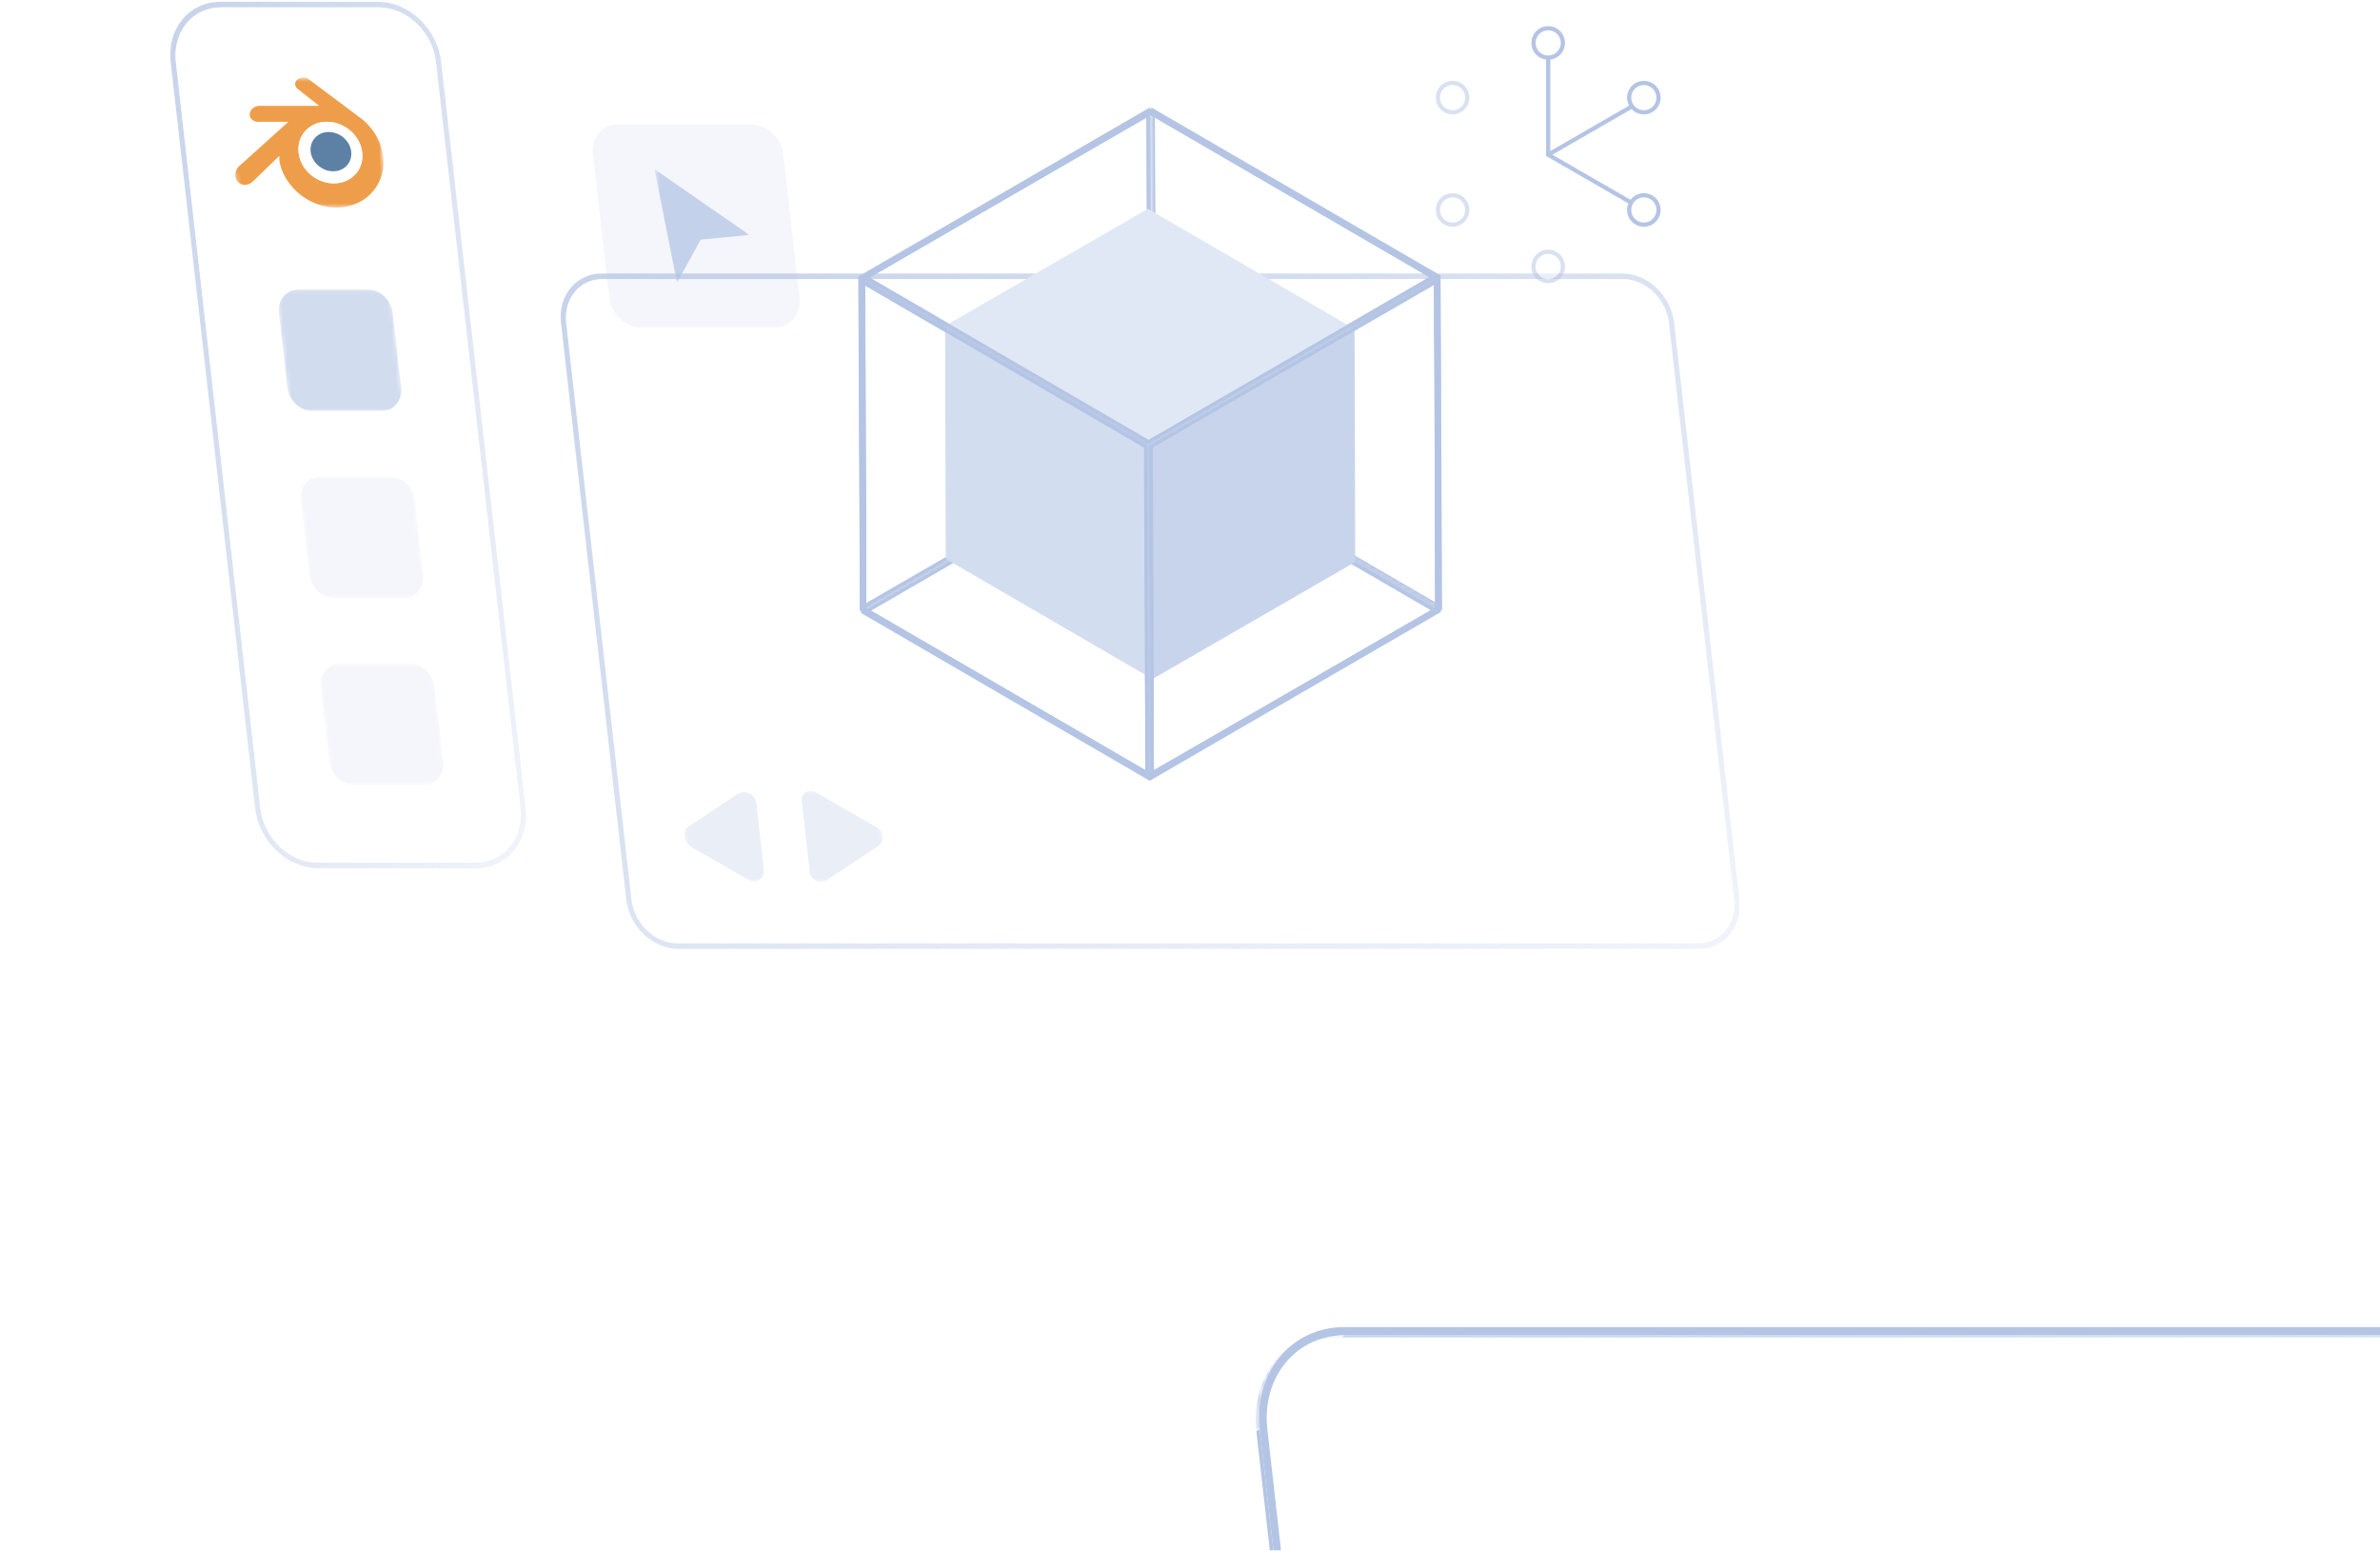 <svg xmlns:xlink="http://www.w3.org/1999/xlink" xmlns="http://www.w3.org/2000/svg" width="568" height="370" fill="none">
    <style>
        <![CDATA[.B{fill:#B4C4E4}.C{fill:#fff}.D{fill:#ffffff}.E{stroke:#B4C4E4}.F{stroke-miterlimit:10}.G{fill-opacity:.15}.H{fill-opacity:.9}.I{color-interpolation-filters:sRGB}]]></style>
    <g filter="url(#k)">
        <mask id="A" maskUnits="userSpaceOnUse" x="394" y="42" width="25" height="24">
            <path d="M394.415 43.139l.82-.52c11.62 0 22.17 10.04 23.58 22.42l-.82.52c-1.4-12.38-11.95-22.42-23.58-22.42z"
                  class="C"/>
        </mask>
        <g mask="url(#A)" class="B">
            <path d="M394.415 43.139l.82-.52c4.18 0 8.23 1.3 11.76 3.54l-.82.52c-3.53-2.24-7.57-3.54-11.76-3.54z"/>
            <path d="M406.175 46.678l.82-.52c1.33.85 2.59 1.83 3.76 2.92l-.82.52a24.95 24.95 0 0 0-3.76-2.92z"/>
            <path d="M409.935 49.61l.82-.52a26.25 26.25 0 0 1 2.87 3.18l-.82.52a26.33 26.33 0 0 0-2.87-3.18z"/>
            <path d="M412.805 52.79l.82-.52a26.55 26.55 0 0 1 2.4 3.75l-.82.52a26.55 26.55 0 0 0-2.4-3.75z"/>
            <path d="M415.205 56.549l.82-.52c.88 1.66 1.58 3.44 2.08 5.28l-.82.52c-.5-1.85-1.2-3.62-2.08-5.28z"/>
            <path d="M417.285 61.829l.82-.52c.33 1.21.57 2.46.71 3.73l-.82.52c-.14-1.27-.38-2.52-.71-3.73z"/>
        </g>
        <path d="M417.995 65.559l.81-.52 18.04 159.28-.81.52-18.04-159.28z" class="B"/>
        <mask id="B" maskUnits="userSpaceOnUse" x="427" y="224" width="11" height="21">
            <path d="M428.235 243.93l-.82.52c6.03-3.82 9.57-11.17 8.62-19.61l.82-.52c.96 8.44-2.58 15.78-8.62 19.61z"
                  class="C"/>
        </mask>
        <g mask="url(#B)" class="B">
            <path d="M436.035 224.84l.82-.52c.37 3.28.06 6.4-.81 9.21l-.82.52c.87-2.81 1.18-5.93.81-9.21z"/>
            <path d="M435.225 234.061l.82-.52a19.78 19.78 0 0 1-2.19 4.75l-.82.52a19.78 19.78 0 0 0 2.19-4.75z"/>
            <path d="M433.035 238.811l.82-.52c-.72 1.13-1.55 2.18-2.48 3.12l-.82.52c.93-.94 1.76-1.98 2.48-3.12z"/>
            <path d="M430.555 241.92l.82-.52c-.89.9-1.86 1.7-2.92 2.39l-.82.52a18.04 18.04 0 0 0 2.92-2.39z"/>
            <path d="M427.635 244.311l.82-.52c-.07.05-.15.09-.22.14l-.82.52c.07-.05.15-.09.22-.14z"/>
        </g>
        <mask id="C" maskUnits="userSpaceOnUse" x="417" y="243" width="12" height="5">
            <path d="M418.345 246.73c3.7 0 7.06-1.02 9.88-2.8l-.82.52c-2.82 1.79-6.18 2.8-9.88 2.8.24-.16.57-.36.82-.52z"
                  class="C"/>
        </mask>
        <g mask="url(#C)" class="D">
            <path d="M417.535 247.25l.82-.52c3.7 0 7.06-1.02 9.88-2.8l-.82.52c-2.82 1.79-6.18 2.8-9.88 2.8z"/>
        </g>
        <mask id="D" maskUnits="userSpaceOnUse" x="417" y="245" width="13" height="5">
            <path d="M429.275 245.629l-.82.52c-3.06 1.94-6.7 3.04-10.71 3.04l.82-.52c4.01 0 7.65-1.1 10.71-3.04z"
                  class="C"/>
        </mask>
        <g mask="url(#D)" class="B">
            <path d="M417.755 249.189l.82-.52c4.01 0 7.65-1.1 10.71-3.04l-.82.52c-3.06 1.94-6.7 3.04-10.71 3.04z"/>
        </g>
        <path d="M41.145 43.139l.81-.52h353.28l-.82.52H41.145z" class="B"/>
        <mask id="E" maskUnits="userSpaceOnUse" x="31" y="42" width="11" height="4">
            <path d="M31.275 45.939l.82-.52c2.82-1.79 6.17-2.8 9.87-2.8l-.82.52c-3.7 0-7.05 1.02-9.87 2.8z" class="C"/>
        </mask>
        <g mask="url(#E)" class="B">
            <path d="M31.275 45.939l.82-.52c2.82-1.79 6.17-2.8 9.87-2.8l-.82.52c-3.7 0-7.05 1.02-9.87 2.8z"/>
        </g>
        <mask id="F" maskUnits="userSpaceOnUse" x="23" y="45" width="10" height="12">
            <path d="M32.095 45.42c-3.82 2.42-6.65 6.26-7.96 10.9l-.82.52c1.31-4.64 4.14-8.47 7.96-10.9.24-.16.57-.36.82-.52z"
                  class="C"/>
        </mask>
        <g mask="url(#F)" class="D">
            <path d="M31.276 45.94l.82-.52c-.07.05-.15.09-.22.14l-.82.52c.07-.05.15-.09.22-.14z"/>
            <path d="M31.055 46.081l.82-.52a18.04 18.04 0 0 0-2.92 2.39l-.82.52c.89-.9 1.86-1.7 2.92-2.39z"/>
            <path d="M28.135 48.469l.82-.52c-.93.94-1.76 1.98-2.48 3.12l-.82.52c.72-1.13 1.55-2.18 2.48-3.12z"/>
            <path d="M25.655 51.59l.82-.52a19.78 19.78 0 0 0-2.19 4.75l-.82.52c.53-1.71 1.27-3.31 2.19-4.75z"/>
            <use xlink:href="#r"/>
        </g>
        <mask id="G" maskUnits="userSpaceOnUse" x="22" y="56" width="3" height="5">
            <path d="M23.405 60.24l-.82.52a21.56 21.56 0 0 1 .72-3.92l.82-.52c-.36 1.25-.6 2.57-.72 3.92z" class="C"/>
        </mask>
        <g mask="url(#G)" class="D">
            <use xlink:href="#r" x="-0.001"/>
        </g>
        <mask id="H" maskUnits="userSpaceOnUse" x="22" y="60" width="2" height="2">
            <path d="M23.405 60.24c0 .09-.02.19-.02.28l-.82.52c0-.1.02-.19.02-.28l.82-.52z" class="C"/>
        </mask>
        <g mask="url(#H)" class="D">
            <use xlink:href="#r"/>
        </g>
        <mask id="I" maskUnits="userSpaceOnUse" x="22" y="60" width="2" height="6">
            <path d="M23.385 60.529a24.52 24.52 0 0 0 .08 4.52l-.82.52c-.18-1.55-.2-3.06-.08-4.52l.82-.52z" class="C"/>
        </mask>
        <g mask="url(#I)" class="D">
            <use xlink:href="#r" y="-0.002"/>
        </g>
        <mask id="J" maskUnits="userSpaceOnUse" x="20" y="43" width="12" height="23">
            <path d="M30.215 44.26l.82-.52c-6.56 4.15-10.42 12.14-9.39 21.3l-.82.52c-1.04-9.16 2.83-17.15 9.38-21.31l.01.01z"
                  class="C"/>
        </mask>
        <g mask="url(#J)" class="B">
            <path d="M30.215 44.26l.82-.52-.24.15-.82.52.24-.15z"/>
            <path d="M29.975 44.411l.82-.52c-1.15.75-2.21 1.62-3.18 2.6l-.82.52c.97-.98 2.03-1.85 3.18-2.6z"/>
            <path d="M26.795 47.01l.82-.52c-1.01 1.02-1.92 2.16-2.7 3.39l-.82.52c.78-1.23 1.69-2.37 2.7-3.39z"/>
            <path d="M24.095 50.401l.82-.52a21.36 21.36 0 0 0-2.38 5.17l-.82.52c.58-1.86 1.38-3.59 2.38-5.17z"/>
            <path d="M21.715 55.571l.82-.52c-.95 3.05-1.28 6.43-.88 9.99l-.82.52c-.4-3.56-.07-6.94.88-9.99z"/>
        </g>
        <path d="M64.255 247.249l.82-.52h353.27l-.81.52H64.255z" class="D"/>
        <path d="M64.475 249.19l.82-.52h353.27l-.81.52H64.475z" class="B"/>
        <path d="M22.655 65.559l.81-.52 18.04 159.28-.82.52-18.03-159.28z" class="D"/>
        <path d="M20.835 65.559l.81-.52 18.04 159.28-.82.52-18.03-159.28z" class="B"/>
        <mask id="K" maskUnits="userSpaceOnUse" x="40" y="224" width="26" height="24">
            <path d="M40.685 224.84l.82-.52c1.4 12.38 11.95 22.41 23.57 22.41l-.82.52c-11.62 0-22.16-10.03-23.57-22.41z"
                  class="C"/>
        </mask>
        <g mask="url(#K)" class="D">
            <path d="M40.685 224.84l.82-.52c.14 1.27.38 2.52.71 3.73l-.82.52c-.33-1.21-.57-2.46-.71-3.73z"/>
            <path d="M41.405 228.571l.82-.52c.5 1.85 1.2 3.62 2.08 5.28l-.82.52c-.87-1.66-1.58-3.43-2.08-5.28z"/>
            <path d="M43.475 233.85l.82-.52a26.49 26.49 0 0 0 2.39 3.75l-.82.52c-.9-1.17-1.7-2.43-2.39-3.75z"/>
            <path d="M45.875 237.6l.82-.52a26.33 26.33 0 0 0 2.87 3.18l-.82.52a25.52 25.52 0 0 1-2.87-3.18z"/>
            <path d="M48.745 240.79l.82-.52c1.17 1.1 2.42 2.08 3.76 2.92l-.82.52c-1.33-.85-2.59-1.83-3.76-2.92z"/>
            <path d="M52.505 243.709l.82-.52c3.53 2.24 7.57 3.54 11.75 3.54l-.82.52c-4.18 0-8.22-1.3-11.75-3.54z"/>
        </g>
        <path d="M418.565 248.669H65.295c-12.59 0-24.08-10.93-25.6-24.35L21.645 65.04c-1.52-13.43 7.5-24.35 20.09-24.35h353.28c12.6 0 24.08 10.92 25.6 24.35l18.04 159.279c1.52 13.42-7.49 24.35-20.09 24.35zm.24-183.629c-1.4-12.38-11.95-22.42-23.58-22.42H41.955c-11.62 0-19.89 10.04-18.49 22.42l18.04 159.279c1.4 12.38 11.95 22.41 23.57 22.41h353.28c11.62 0 19.9-10.03 18.5-22.41L418.815 65.04"
              class="B"/>
        <path d="M418.345 246.729H65.075c-11.62 0-22.16-10.03-23.57-22.41l-18.04-159.28c-1.4-12.38 6.87-22.42 18.49-22.42h353.28c11.62 0 22.17 10.04 23.58 22.42l18.04 159.28c1.4 12.38-6.88 22.41-18.5 22.41h-.01z"
              fill="url(#m)"/>
        <mask id="L" maskUnits="userSpaceOnUse" x="38" y="224" width="28" height="26">
            <path d="M38.865 224.84l.82-.52c1.52 13.42 13.01 24.35 25.6 24.35l-.82.52c-12.59 0-24.08-10.93-25.6-24.35z"
                  class="C"/>
        </mask>
        <g mask="url(#L)" class="B">
            <path d="M38.865 224.84l.82-.52c.16 1.37.42 2.72.77 4.04l-.82.52a25.74 25.74 0 0 1-.77-4.04z"/>
            <path d="M39.645 228.879l.82-.52a28.09 28.09 0 0 0 2.25 5.73l-.82.52a28.09 28.09 0 0 1-2.25-5.73z"/>
            <path d="M41.895 234.61l.82-.52c.76 1.44 1.63 2.8 2.61 4.08l-.82.52c-.98-1.28-1.85-2.64-2.61-4.08z"/>
            <path d="M44.505 238.69l.82-.52c.95 1.25 2 2.41 3.13 3.47l-.82.52c-1.13-1.06-2.18-2.22-3.13-3.47z"/>
            <path d="M47.635 242.161l.82-.52c1.27 1.19 2.64 2.26 4.09 3.19l-.82.52c-1.45-.92-2.82-1.99-4.09-3.19z"/>
            <path d="M51.725 245.34l.82-.52c3.83 2.43 8.22 3.85 12.75 3.85l-.82.52c-4.53 0-8.92-1.41-12.75-3.85z"/>
        </g>
    </g>
    <path d="M405.255 225.11h-243.56c-5.42 0-10.34-4.69-11-10.46l-15.58-137.61c-.65-5.78 3.21-10.46 8.63-10.46h243.56c5.42 0 10.34 4.68 11 10.46l15.58 137.61c.65 5.77-3.21 10.46-8.63 10.46z"
          fill="url(#n)"/>
    <path d="M405.405 226.42h-243.56c-6.09 0-11.64-5.29-12.38-11.77l-15.58-137.61c-.74-6.49 3.62-11.77 9.71-11.77h243.56c6.08 0 11.64 5.28 12.38 11.77l15.58 137.611c.73 6.49-3.63 11.77-9.71 11.77zm-7.1-149.38c-.65-5.78-5.58-10.46-11-10.46h-243.56c-5.42 0-9.28 4.68-8.63 10.46l15.58 137.611c.65 5.77 5.58 10.46 11 10.46h243.56c5.42 0 9.28-4.69 8.63-10.46l-15.58-137.61z"
          fill="url(#o)" fill-opacity=".75"/>
    <mask id="M" maskUnits="userSpaceOnUse" x="205" y="26" width="71" height="120">
        <path d="M274.605 26.119l.4 79.52-69.29 40.19-.39-79.52 69.28-40.19z" class="C"/>
    </mask>
    <g mask="url(#M)" class="B">
        <use xlink:href="#s"/>
    </g>
    <mask id="N" maskUnits="userSpaceOnUse" x="273" y="66" width="71" height="120">
        <path d="M343.275 66.02l.4 79.521-69.29 40.2-.4-79.52 69.29-40.201z" class="C"/>
    </mask>
    <g mask="url(#N)" class="B">
        <use xlink:href="#s" x="68.67" y="39.91"/>
    </g>
    <mask id="O" maskUnits="userSpaceOnUse" x="274" y="26" width="70" height="120">
        <path d="M343.275 66.019l.4 79.52-68.67-39.9-.4-79.52 68.67 39.9z" class="C"/>
    </mask>
    <g mask="url(#O)" class="B">
        <path d="M275.615 27.859l66.66 38.74.39 77.2-66.66-38.74-.39-77.2zm-1.01-1.74l.4 79.52 68.67 39.9-.4-79.52-68.67-39.9z"/>
    </g>
    <mask id="P" maskUnits="userSpaceOnUse" x="205" y="105" width="139" height="81">
        <path d="M343.675 145.539l-69.29 40.2-68.67-39.91 69.29-40.19 68.67 39.9z" class="C"/>
    </mask>
    <g mask="url(#P)" class="B">
        <path d="M275.005 106.789l66.68 38.75-67.3 39.04-66.68-38.75 67.3-39.04zm0-1.16l-69.29 40.2 68.67 39.9 69.29-40.2-68.67-39.9z"/>
    </g>
    <mask id="Q" maskUnits="userSpaceOnUse" x="205" y="66" width="70" height="120">
        <path d="M274.385 185.739l-68.67-39.91-.39-79.52 68.66 39.91.4 79.52z" class="C"/>
    </mask>
    <g mask="url(#Q)" class="B">
        <use xlink:href="#t"/>
    </g>
    <mask id="R" maskUnits="userSpaceOnUse" x="205" y="26" width="139" height="81">
        <path d="M273.985 106.219l-68.66-39.91 69.28-40.19 68.67 39.9-69.29 40.2z" class="C"/>
    </mask>
    <g mask="url(#R)" class="B">
        <use xlink:href="#u"/>
    </g>
    <mask id="S" maskUnits="userSpaceOnUse" x="205" y="26" width="70" height="120">
        <path d="M274.835 105.739l-69.12 39.9-.23-79.42 69.12-39.91.23 79.43z" class="C"/>
    </mask>
    <g mask="url(#S)" class="B">
        <use xlink:href="#v"/>
    </g>
    <mask id="T" maskUnits="userSpaceOnUse" x="274" y="66" width="70" height="120">
        <path d="M343.495 145.639l-69.11 39.91-.23-79.43 69.12-39.9.22 79.42z" class="C"/>
    </mask>
    <g mask="url(#T)" class="B">
        <use xlink:href="#v" x="68.67" y="39.91"/>
    </g>
    <mask id="U" maskUnits="userSpaceOnUse" x="205" y="105" width="139" height="81">
        <path d="M343.495 145.638l-69.11 39.91-68.67-39.91 69.12-39.9 68.66 39.9z" class="C"/>
    </mask>
    <g mask="url(#U)" class="B">
        <use xlink:href="#w"/>
    </g>
    <mask id="V" maskUnits="userSpaceOnUse" x="205" y="66" width="70" height="120">
        <path d="M274.385 185.549l-68.67-39.91-.23-79.42 68.67 39.9.23 79.43z" class="C"/>
    </mask>
    <g mask="url(#V)" class="B">
        <use xlink:href="#x"/>
    </g>
    <mask id="W" maskUnits="userSpaceOnUse" x="205" y="26" width="139" height="81">
        <path d="M274.155 106.119l-68.67-39.9 69.12-39.91 68.67 39.91-69.12 39.9z" class="C"/>
    </mask>
    <g mask="url(#W)" class="B">
        <use xlink:href="#w" x="-0.22" y="-79.42"/>
    </g>
    <mask id="X" maskUnits="userSpaceOnUse" x="274" y="26" width="70" height="120">
        <path d="M343.275 66.219l.22 79.42-68.66-39.9-.23-79.43 68.67 39.91z" class="C"/>
    </mask>
    <g mask="url(#X)" class="E F">
        <path d="M274.605 26.309l68.67 39.91.22 79.42-68.66-39.9"/>
    </g>
    <path d="M323.275 78.5l.16 55.59-48.38 27.94-.16-55.6 48.38-27.93z" fill="#C7D4EC"/>
    <path d="M275.055 162.03l-49.34-28.67-.16-55.6 49.34 28.67.16 55.6z" fill="#D3DDF0"/>
    <path d="M274.895 106.43l-49.34-28.67 48.39-27.93 49.33 28.67-48.38 27.93z" fill="#E0E8F5"/>
    <path d="M205.715 145.829l-.39-79.52 69.28-40.19" class="E F"/>
    <mask id="Y" maskUnits="userSpaceOnUse" x="273" y="66" width="71" height="120">
        <path d="M343.275 66.02l.4 79.521-69.29 40.2-.4-79.52 69.29-40.201z" class="C"/>
    </mask>
    <g mask="url(#Y)" class="B">
        <use xlink:href="#s" x="68.67" y="39.91"/>
    </g>
    <path d="M274.605 26.119l68.67 39.9.4 79.52m0 0l-69.29 40.2-68.67-39.91" class="E F"/>
    <mask id="Z" maskUnits="userSpaceOnUse" x="205" y="66" width="70" height="120">
        <path d="M274.385 185.739l-68.67-39.91-.39-79.52 68.66 39.91.4 79.52z" class="C"/>
    </mask>
    <g mask="url(#Z)" class="B">
        <use xlink:href="#t"/>
    </g>
    <mask id="a" maskUnits="userSpaceOnUse" x="205" y="26" width="139" height="81">
        <path d="M273.985 106.219l-68.66-39.91 69.28-40.19 68.67 39.9-69.29 40.2z" class="C"/>
    </mask>
    <g mask="url(#a)" class="B">
        <use xlink:href="#u"/>
    </g>
    <path d="M205.715 145.639l-.23-79.42 69.12-39.91" class="E F"/>
    <mask id="b" maskUnits="userSpaceOnUse" x="274" y="66" width="70" height="120">
        <path d="M343.495 145.639l-69.11 39.91-.23-79.43 69.12-39.9.22 79.42z" class="C"/>
    </mask>
    <g mask="url(#b)" class="B">
        <use xlink:href="#v" x="68.67" y="39.91"/>
    </g>
    <path d="M343.495 145.639l-69.11 39.91-68.67-39.91" class="E F"/>
    <mask id="c" maskUnits="userSpaceOnUse" x="205" y="66" width="70" height="120">
        <path d="M274.385 185.549l-68.67-39.91-.23-79.42 68.67 39.9.23 79.43z" class="C"/>
    </mask>
    <g mask="url(#c)" class="B">
        <use xlink:href="#x"/>
    </g>
    <mask id="d" maskUnits="userSpaceOnUse" x="205" y="26" width="139" height="81">
        <path d="M274.155 106.119l-68.67-39.9 69.12-39.91 68.67 39.91-69.12 39.9z" class="C"/>
    </mask>
    <g mask="url(#d)" class="B">
        <use xlink:href="#w" x="-0.22" y="-79.42"/>
    </g>
    <path d="M274.605 26.309l68.67 39.91.22 79.42" class="E F"/>
    <g filter="url(#l)">
        <path d="M113.615 207.179h-37.65c-7.41 0-14.17-6.43-15.07-14.34L40.735 14.77c-.89-7.91 4.41-14.33 11.82-14.33h37.65c7.41 0 14.18 6.42 15.07 14.33l20.17 178.08c.89 7.9-4.41 14.34-11.83 14.34v-.01zm-9.57-192.409c-.81-7.19-6.94-13.01-13.68-13.01h-37.65c-6.74 0-11.55 5.82-10.74 13.01l20.17 178.08c.81 7.19 6.95 13.01 13.68 13.01h37.65c6.75 0 11.55-5.82 10.74-13.01L104.045 14.77z"
              fill="url(#p)" fill-opacity=".75"/>
        <path d="M113.465 205.86H75.816c-6.74 0-12.87-5.82-13.68-13.01L41.966 14.77c-.81-7.19 4-13.01 10.74-13.01h37.65c6.75 0 12.869 5.82 13.679 13.01l20.17 178.08c.81 7.19-3.99 13.01-10.74 13.01z"
              fill="url(#q)"/>
    </g>
    <g opacity=".75">
        <mask id="e" maskUnits="userSpaceOnUse" x="53" y="18" width="40" height="32">
            <path d="M57.055 49.52l-3.51-31.01h35.65l3.51 31.01h-35.65z" class="C"/>
        </mask>
        <g mask="url(#e)">
            <path d="M79.655 43.75c-2.18 0-4.3-.89-5.91-2.45-.77-.73-1.39-1.61-1.84-2.57-.41-.91-.64-1.89-.67-2.85s.12-1.9.46-2.75c.35-.84.84-1.58 1.47-2.18 1.26-1.23 2.98-1.89 4.85-1.89s3.74.65 5.29 1.87a8.98 8.98 0 0 1 1.97 2.17c.53.83.9 1.76 1.08 2.71.19.98.18 1.96-.02 2.89-.23.96-.65 1.85-1.26 2.58-1.27 1.57-3.19 2.46-5.38 2.47h-.03m-7.32-25.24c-.5 0-1 .15-1.37.45-.75.61-.72 1.62.08 2.25l5.12 4.05h-14.22-.02c-1.18 0-2.21.83-2.33 1.87-.11 1.05.79 1.93 2.01 1.94h7.21l-11.67 10.51-.05.04c-1.09.99-1.3 2.63-.42 3.68.45.53 1.09.8 1.75.8s1.35-.26 1.9-.79l6.33-6.12s-.01.83.05 1.32c.06.5.32 1.46.63 2.22a13.96 13.96 0 0 0 2.87 4.39c1.32 1.36 2.85 2.44 4.52 3.18 1.79.8 3.68 1.21 5.54 1.21h.06.06a11.79 11.79 0 0 0 5.26-1.23c1.5-.75 2.79-1.83 3.8-3.2.93-1.26 1.58-2.76 1.88-4.39.29-1.58.23-3.25-.18-4.89-.39-1.56-1.07-3.08-2.02-4.42-.88-1.25-1.94-2.36-3.13-3.25l-12.23-9.15-.03-.03c-.4-.3-.91-.45-1.41-.45"
                  fill="#e87d0d"/>
            <path d="M79.445 40.861c-1.29 0-2.6-.54-3.65-1.49-.98-.9-1.6-2.12-1.68-3.43-.07-1.28.38-2.4 1.18-3.19.82-.82 1.93-1.26 3.12-1.26h.03c1.27 0 2.49.48 3.45 1.26.97.79 1.68 1.91 1.89 3.19.21 1.3-.14 2.52-.9 3.43-.83.95-2.02 1.49-3.32 1.49h-.06-.06zm-1.44-11.8c-1.87 0-3.59.66-4.85 1.89a6.22 6.22 0 0 0-1.47 2.18c-.34.84-.5 1.78-.46 2.75s.27 1.94.67 2.85c.45.96 1.07 1.84 1.84 2.57 1.61 1.57 3.73 2.45 5.91 2.45h.03c2.19 0 4.12-.9 5.38-2.47.6-.73 1.03-1.62 1.26-2.58.21-.92.22-1.9.02-2.89-.18-.95-.56-1.88-1.08-2.71-.52-.82-1.18-1.55-1.97-2.17-1.54-1.22-3.41-1.87-5.29-1.87"
                  class="C"/>
            <path d="M78.415 31.5c-1.19 0-2.3.44-3.12 1.26-.8.79-1.25 1.91-1.18 3.19.08 1.3.71 2.52 1.68 3.43 1.05.95 2.36 1.49 3.65 1.49h.06.06c1.3 0 2.49-.54 3.32-1.49.76-.9 1.11-2.12.9-3.43-.21-1.28-.92-2.4-1.89-3.19-.95-.78-2.17-1.26-3.45-1.26h-.03z"
                  fill="#265787"/>
        </g>
    </g>
    <mask id="f" maskUnits="userSpaceOnUse" x="65" y="69" width="32" height="30">
        <path d="M69.195 98.07l-3.28-28.98h27.18l3.29 28.98h-27.19z" class="C"/>
    </mask>
    <g mask="url(#f)" class="B">
        <path d="M87.745 69.09h-16.48c-2.95 0-5.06 2.56-4.7 5.71l1.99 17.56c.36 3.16 3.04 5.71 6 5.71h16.48c2.96 0 5.07-2.56 4.71-5.71l-1.99-17.56c-.36-3.16-3.04-5.71-6.01-5.71z"
              fill-opacity=".6"/>
    </g>
    <mask id="g" maskUnits="userSpaceOnUse" x="71" y="113" width="31" height="30">
        <path d="M74.455 142.689l-3.29-28.97h27.19l3.28 28.97h-27.18z" class="C"/>
    </mask>
    <g mask="url(#g)" class="B G">
        <path d="M93.005 113.719h-16.48c-2.96 0-5.07 2.56-4.71 5.7l1.99 17.56c.36 3.16 3.04 5.71 6.01 5.71h16.48c2.95 0 5.06-2.56 4.7-5.71l-1.99-17.56c-.36-3.15-3.04-5.7-6-5.7z"/>
    </g>
    <mask id="h" maskUnits="userSpaceOnUse" x="75" y="158" width="32" height="30">
        <path d="M79.215 187.32l-3.28-28.98h27.19l3.28 28.98h-27.19z" class="C"/>
    </mask>
    <g mask="url(#h)" class="B G">
        <path d="M97.765 158.34h-16.48c-2.96 0-5.07 2.56-4.71 5.71l1.99 17.56c.36 3.15 3.04 5.7 6 5.7h16.48c2.95 0 5.07-2.56 4.71-5.7l-1.99-17.56c-.36-3.16-3.05-5.71-6.01-5.71"/>
    </g>
    <g stroke-linecap="round" stroke-linejoin="round" class="E">
        <path d="M369.485 10.24v26.68"/>
        <path d="M369.485 36.92l23.11-13.34m-23.11 13.34l23.11 13.34"/>
    </g>
    <use xlink:href="#y" class="D"/>
    <use xlink:href="#z" class="B"/>
    <use xlink:href="#y" y="26.801" class="D"/>
    <use xlink:href="#z" y="26.801" class="B"/>
    <path d="M369.485 13.74a3.5 3.5 0 0 0 0-7 3.5 3.5 0 0 0 0 7z" class="D"/>
    <path d="M369.485 7.24c1.66 0 3 1.34 3 3s-1.34 3-3 3-3-1.34-3-3 1.34-3 3-3zm0-1a4 4 0 0 0 0 8 4 4 0 0 0 0-8z"
          class="B"/>
    <g opacity=".5">
        <use xlink:href="#y" x="-45.65" y="26.801" class="D H"/>
        <use xlink:href="#z" x="-45.65" y="26.801" class="B"/>
    </g>
    <g opacity=".5">
        <use xlink:href="#y" x="-45.65" class="D H"/>
        <use xlink:href="#z" x="-45.65" class="B"/>
    </g>
    <g opacity=".5">
        <use xlink:href="#y" x="-22.83" y="40.291" class="D H"/>
        <use xlink:href="#z" x="-22.83" y="40.291" class="B"/>
    </g>
    <path d="M184.865 78.119h-31.93c-3.72 0-7.1-3.22-7.55-7.19l-3.85-34.03c-.45-3.96 2.2-7.18 5.92-7.18h31.93c3.73 0 7.11 3.22 7.56 7.18l3.85 34.03c.45 3.97-2.2 7.19-5.93 7.19z"
          class="B G"/>
    <g opacity=".75">
        <mask id="i" maskUnits="userSpaceOnUse" x="156" y="40" width="25" height="28">
            <path d="M159.265 67.459l-3.07-27.09h20.86l3.07 27.09h-20.86z" class="C"/>
        </mask>
        <g mask="url(#i)" class="B">
            <path d="M156.195 40.369l5.38 27.09 5.64-10.27 11.61-1.14-22.63-15.68z"/>
        </g>
    </g>
    <mask id="j" maskUnits="userSpaceOnUse" x="162" y="188" width="50" height="23">
        <path d="M164.585 210.539l-2.47-21.85h47.32l2.48 21.85h-47.33z" class="C"/>
    </mask>
    <g mask="url(#j)" class="B">
        <path d="M177.525 188.949a2.29 2.29 0 0 0-1.29.39l-11.83 7.83c-1.66 1.09-1.35 3.82.56 4.91l13.6 7.82a2.71 2.71 0 0 0 1.38.39c1.39 0 2.53-1.18 2.34-2.84l-1.77-15.66c-.19-1.66-1.6-2.85-2.99-2.85m15.89-.25c-1.22 0-2.23 1.04-2.06 2.5l1.91 16.86c.16 1.45 1.4 2.49 2.63 2.49.39 0 .78-.11 1.13-.34l12.74-8.43c1.45-.96 1.18-3.36-.49-4.31l-14.65-8.43c-.4-.23-.81-.34-1.2-.34"
              fill-opacity=".3"/>
    </g>
    <defs>
        <filter id="k" x=".668" y="20.69" width="671.154" height="459.5" filterUnits="userSpaceOnUse" class="I">
            <feFlood flood-opacity="0" result="A"/>
            <feColorMatrix in="SourceAlpha" values="0 0 0 0 0 0 0 0 0 0 0 0 0 0 0 0 0 0 127 0"/>
            <feOffset dx="9" dy="9"/>
            <feGaussianBlur stdDeviation="14.5"/>
            <feColorMatrix values="0 0 0 0 0.259 0 0 0 0 0.392 0 0 0 0 0.659 0 0 0 0.1 0"/>
            <feBlend in2="A" result="C"/>
            <feColorMatrix in="SourceAlpha" values="0 0 0 0 0 0 0 0 0 0 0 0 0 0 0 0 0 0 127 0"/>
            <feOffset dx="37" dy="37"/>
            <feGaussianBlur stdDeviation="26"/>
            <feColorMatrix values="0 0 0 0 0.259 0 0 0 0 0.392 0 0 0 0 0.659 0 0 0 0.09 0"/>
            <feBlend in2="C" result="D"/>
            <feColorMatrix in="SourceAlpha" values="0 0 0 0 0 0 0 0 0 0 0 0 0 0 0 0 0 0 127 0"/>
            <feOffset dx="84" dy="83"/>
            <feGaussianBlur stdDeviation="35.5"/>
            <feColorMatrix values="0 0 0 0 0.259 0 0 0 0 0.392 0 0 0 0 0.659 0 0 0 0.05 0"/>
            <feBlend in2="D" result="E"/>
            <feColorMatrix in="SourceAlpha" values="0 0 0 0 0 0 0 0 0 0 0 0 0 0 0 0 0 0 127 0"/>
            <feOffset dx="149" dy="147"/>
            <feGaussianBlur stdDeviation="42"/>
            <feColorMatrix values="0 0 0 0 0.259 0 0 0 0 0.392 0 0 0 0 0.659 0 0 0 0.01 0"/>
            <feBlend in2="E"/>
            <feBlend in="SourceGraphic"/>
        </filter>
        <filter id="l" x="30.638" y="-9.561" width="104.905" height="226.75" filterUnits="userSpaceOnUse" class="I">
            <feFlood flood-opacity="0"/>
            <feGaussianBlur stdDeviation="5"/>
            <feComposite in2="SourceAlpha" operator="in"/>
            <feBlend in="SourceGraphic"/>
        </filter>
        <linearGradient id="m" x1="437.009" y1="246.729" x2="274.203" y2="-81.863" xlink:href="#AA">
            <stop stop-color="#ffffff"/>
            <stop offset="1" stop-color="#ffffff" stop-opacity=".25"/>
        </linearGradient>
        <linearGradient id="n" x1="414.192" y1="66.58" x2="277.343" y2="306.333" xlink:href="#AA">
            <stop stop-color="#ffffff" stop-opacity=".25"/>
            <stop offset="1" stop-color="#ffffff"/>
        </linearGradient>
        <linearGradient id="o" x1="415.195" y1="226.42" x2="275.552" y2="-16.389" xlink:href="#AA">
            <stop stop-color="#B4C4E4" stop-opacity=".25"/>
            <stop offset="1" stop-color="#B4C4E4"/>
        </linearGradient>
        <linearGradient id="p" x1="125.543" y1="207.189" x2="-19.694" y2="147.797" xlink:href="#AA">
            <stop stop-color="#B4C4E4" stop-opacity=".25"/>
            <stop offset="1" stop-color="#B4C4E4"/>
        </linearGradient>
        <linearGradient id="q" x1="124.364" y1="1.76" x2="-17.29" y2="58.72" xlink:href="#AA">
            <stop stop-color="#ffffff" stop-opacity=".25"/>
            <stop offset="1" stop-color="#ffffff"/>
        </linearGradient>
        <path id="r" d="M23.466 56.34l.82-.52c-.87 2.81-1.18 5.93-.81 9.22l-.82.52c-.37-3.29-.06-6.41.81-9.22z"/>
        <path id="s"
              d="M273.615 27.85l.39 77.21-67.29 39.04-.38-77.22 67.29-39.04m.99-1.73l-69.28 40.19.39 79.52 69.29-40.2-.4-79.52v.01z"/>
        <path id="t"
              d="M206.335 68.058l66.66 38.74.38 77.2-66.66-38.74-.38-77.2zm-1.01-1.74l.39 79.52 68.67 39.9-.39-79.52-68.67-39.9z"/>
        <path id="u"
              d="M274.605 27.279l66.68 38.75-67.29 39.04-66.68-38.75 67.29-39.04zm0-1.16l-69.28 40.19 68.67 39.9 69.28-40.19-68.67-39.9z"/>
        <path id="v"
              d="M273.605 28.039l.22 77.12-67.12 38.75-.22-77.12 67.12-38.75zm1-1.73l-69.12 39.9.23 79.43 69.12-39.9-.23-79.43z"/>
        <path id="w"
              d="M274.825 106.889l66.67 38.75-67.12 38.75-66.67-38.75 67.12-38.75zm0-1.16l-69.12 39.9 68.67 39.9 69.12-39.9-68.67-39.9z"/>
        <path id="x"
              d="M206.495 67.959l66.66 38.74.22 77.11-66.66-38.74-.22-77.11zm-1-1.74l.23 79.43 68.67 39.9-.23-79.43-68.67-39.9z"/>
        <path id="y" d="M392.315 26.799a3.5 3.5 0 1 0 0-7 3.5 3.5 0 1 0 0 7z"/>
        <path id="z"
              d="M392.315 20.299c1.66 0 3 1.34 3 3s-1.34 3-3 3-3-1.34-3-3 1.34-3 3-3zm0-1a4 4 0 1 0 0 8 4 4 0 1 0 0-8z"/>
        <linearGradient id="AA" gradientUnits="userSpaceOnUse"/>
    </defs>
</svg>